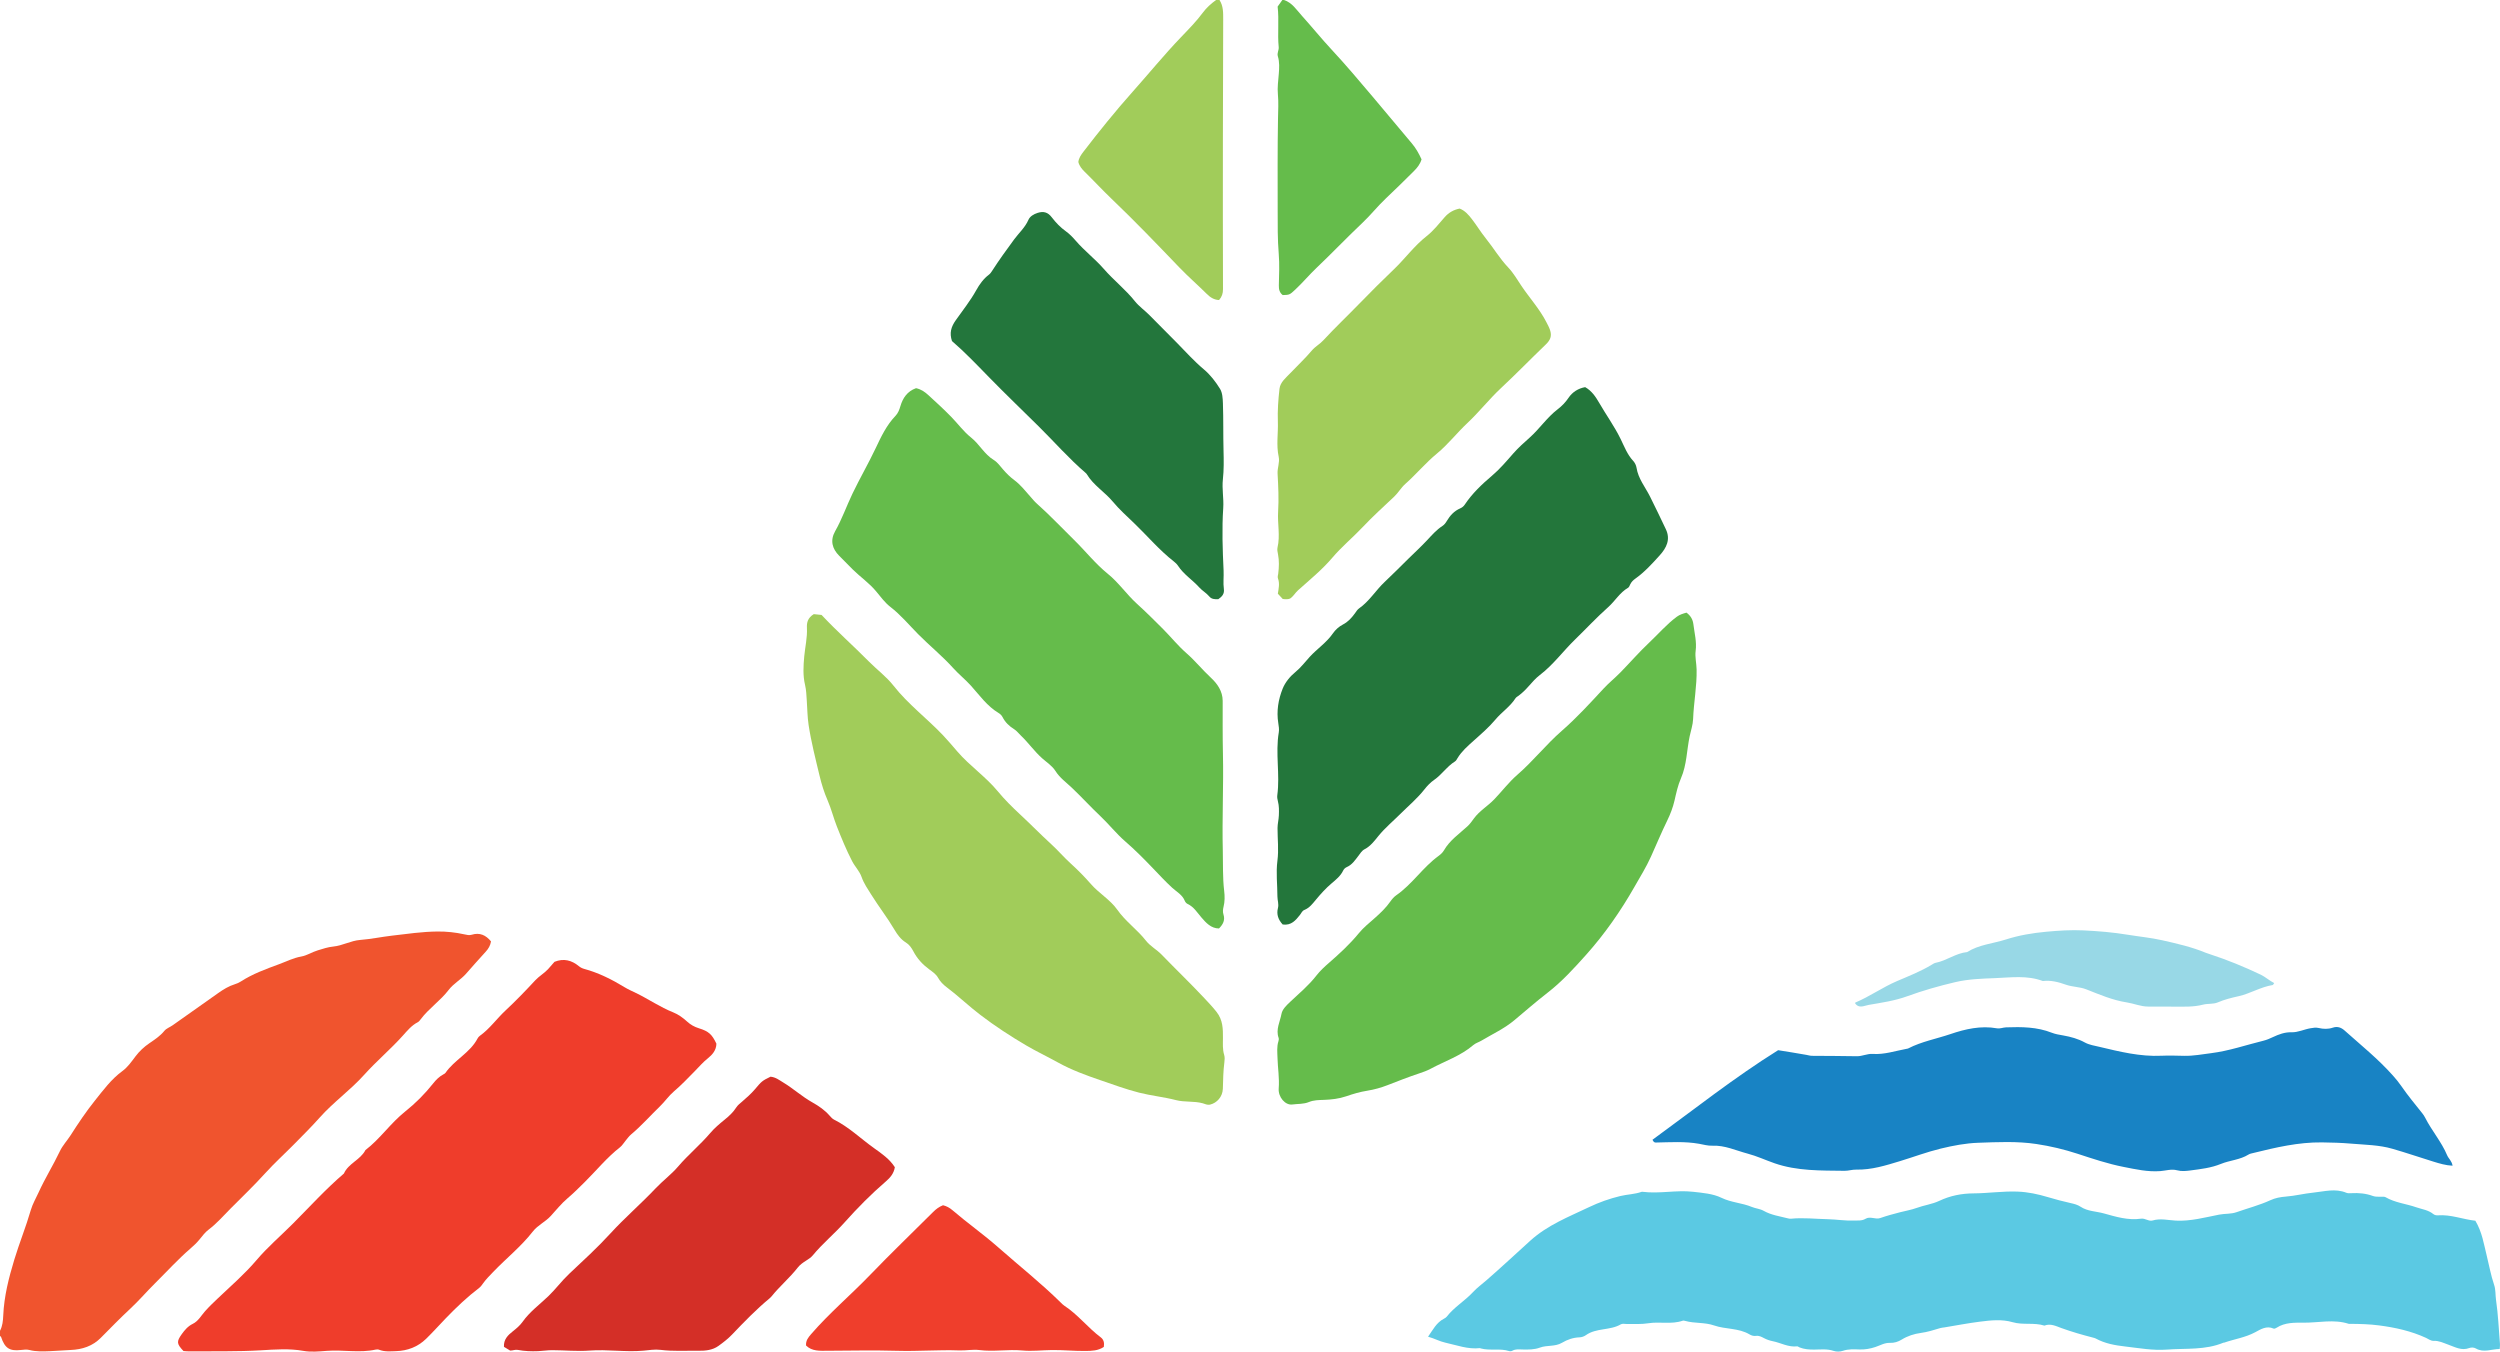 <?xml version="1.0" encoding="iso-8859-1"?>
<!-- Generator: Adobe Illustrator 27.0.0, SVG Export Plug-In . SVG Version: 6.00 Build 0)  -->
<svg version="1.1" id="Layer_1" xmlns="http://www.w3.org/2000/svg" xmlns:xlink="http://www.w3.org/1999/xlink" x="0px" y="0px"
	 viewBox="0 0 706.05 381.721" style="enable-background:new 0 0 706.05 381.721;" xml:space="preserve">
<g>
	<path style="fill:#F0542E;" d="M0,375.848c0.718-1.352,0.853-2.856,0.917-4.321c0.237-5.427,1.547-10.58,3.122-15.775
		c1.43-4.716,3.295-9.273,4.662-14.003c0.502-1.737,1.457-3.344,2.211-5.007c1.805-3.976,4.132-7.682,6.004-11.629
		c0.771-1.626,2.074-2.995,3.06-4.541c2.133-3.344,4.366-6.672,6.823-9.739c2.349-2.932,4.635-6.063,7.767-8.346
		c1.494-1.089,2.56-2.635,3.658-4.095c1.124-1.495,2.455-2.734,3.973-3.771c1.515-1.035,3.028-2.017,4.217-3.479
		c0.57-0.702,1.575-1.039,2.351-1.587c4.293-3.028,8.563-6.087,12.869-9.097c1.433-1.002,2.914-1.94,4.617-2.465
		c0.603-0.186,1.207-0.442,1.735-0.783c3.371-2.18,7.116-3.53,10.847-4.906c2.074-0.765,4.022-1.777,6.286-2.171
		c1.536-0.268,3.002-1.246,4.608-1.731c1.451-0.438,2.875-0.93,4.378-1.074c2.638-0.253,4.961-1.665,7.636-1.871
		c3.008-0.232,5.983-0.862,8.984-1.214c4.261-0.499,8.506-1.122,12.82-1.165c2.567-0.026,5.067,0.245,7.548,0.791
		c0.719,0.158,1.418,0.341,2.116,0.124c2.292-0.712,4.013,0.119,5.464,1.876c-0.192,1.164-0.726,2.073-1.508,2.923
		c-1.885,2.049-3.722,4.146-5.563,6.232c-1.491,1.689-3.508,2.741-4.875,4.533c-2.326,3.051-5.59,5.217-7.903,8.289
		c-0.237,0.315-0.497,0.673-0.832,0.845c-1.746,0.898-2.947,2.371-4.222,3.791c-3.465,3.861-7.47,7.221-10.913,11.057
		c-3.911,4.356-8.694,7.724-12.566,12.078c-2.27,2.553-4.701,4.965-7.101,7.4c-2.738,2.778-5.638,5.404-8.256,8.289
		c-3.146,3.468-6.52,6.709-9.818,10.016c-2.012,2.018-3.887,4.213-6.202,5.95c-1.003,0.752-1.784,1.821-2.592,2.807
		c-0.761,0.929-1.614,1.732-2.524,2.519c-3.541,3.061-6.685,6.531-10.003,9.817c-2.368,2.345-4.532,4.885-6.972,7.16
		c-2.851,2.659-5.587,5.444-8.325,8.222c-2.363,2.398-5.277,3.325-8.543,3.465c-1.908,0.082-3.813,0.254-5.722,0.328
		c-1.991,0.077-3.979,0.185-5.956-0.333c-0.743-0.194-1.592-0.085-2.378,0.007c-3.175,0.369-4.537-0.508-5.58-3.649
		c-0.043-0.13-0.211-0.219-0.321-0.328C0,376.807,0,376.328,0,375.848z"/>
	<path style="fill:#A1CC5A;" d="M344.406,0c1.109,1.7,1.049,3.642,1.048,5.535c-0.004,11.251-0.071,22.502-0.084,33.752
		c-0.017,14.126-0.019,28.252,0.029,42.377c0.004,1.216-0.312,2.16-1.112,3.074c-1.429-0.065-2.479-0.745-3.475-1.736
		c-2.543-2.53-5.265-4.884-7.745-7.472c-6.278-6.551-12.563-13.095-19.123-19.364c-2.592-2.478-5.016-5.112-7.578-7.613
		c-0.81-0.791-1.517-1.628-1.819-2.794c0.128-1.114,0.736-1.996,1.432-2.902c4.466-5.81,9.066-11.522,13.938-16.984
		c4.557-5.109,8.88-10.423,13.629-15.376c2.126-2.217,4.329-4.445,6.18-6.949c1.027-1.39,2.326-2.528,3.72-3.55
		C343.766,0,344.086,0,344.406,0z"/>
	<path style="fill:#65BC4B;" d="M362.634,0c2.312,0.773,3.545,2.794,5.053,4.462c2.828,3.129,5.476,6.422,8.349,9.507
		c4.027,4.324,7.826,8.839,11.638,13.346c3.705,4.381,7.362,8.803,11.066,13.185c1.146,1.355,1.988,2.873,2.733,4.5
		c-0.385,1.333-1.201,2.369-2.177,3.34c-2.603,2.589-5.216,5.162-7.889,7.682c-2.31,2.178-4.293,4.705-6.618,6.902
		c-4.402,4.16-8.579,8.55-12.973,12.724c-2.074,1.97-3.921,4.193-6.023,6.154c-1.571,1.465-1.622,1.48-3.526,1.531
		c-0.911-0.69-1.116-1.617-1.094-2.73c0.06-2.951,0.217-5.919-0.027-8.851c-0.344-4.137-0.303-8.267-0.305-12.403
		c-0.004-8.619-0.061-17.239,0.093-25.855c0.041-2.305,0.184-4.591-0.032-6.899c-0.178-1.904,0.104-3.812,0.254-5.719
		c0.13-1.658,0.24-3.351-0.268-4.988c-0.281-0.904,0.331-1.714,0.244-2.59c-0.377-3.776,0.143-7.574-0.302-11.437
		c0.416-0.584,0.87-1.222,1.325-1.86C362.314,0,362.474,0,362.634,0z"/>
	<path style="fill:#5BC9E3;" d="M699.089,344.758c1.923,3.235,2.401,6.604,3.219,9.899c0.682,2.743,1.171,5.545,2.086,8.23
		c0.468,1.373,0.329,2.824,0.532,4.225c0.601,4.145,0.785,8.35,1.117,12.533c0.03,0.384-0.045,0.776-0.083,1.334
		c-2.291,0.013-4.489,1.138-6.717-0.139c-0.579-0.332-1.334-0.334-1.873-0.129c-2.191,0.831-4.01-0.286-5.919-0.953
		c-1.343-0.469-2.615-1.144-4.112-1.071c-0.826,0.04-1.481-0.522-2.2-0.852c-4.213-1.932-8.66-2.917-13.245-3.514
		c-2.702-0.352-5.389-0.425-8.093-0.439c-0.16-0.001-0.333,0.039-0.478-0.008c-4.201-1.37-8.495-0.293-12.728-0.32
		c-2.502-0.016-5.277-0.105-7.617,1.414c-0.25,0.162-0.661,0.35-0.873,0.253c-1.977-0.901-3.675,0.214-5.177,1.022
		c-2.783,1.497-5.852,1.931-8.757,2.938c-0.073,0.025-0.167-0.007-0.237,0.022c-5.136,2.139-10.599,1.548-15.948,1.951
		c-3.971,0.299-7.818-0.419-11.726-0.868c-2.982-0.342-5.78-0.837-8.403-2.271c-0.204-0.112-0.444-0.167-0.672-0.226
		c-3.05-0.785-6.074-1.65-9.039-2.727c-1.521-0.553-3.051-1.36-4.767-0.678c-2.92-0.94-6.026-0.106-8.966-0.965
		c-3.045-0.889-6.155-0.541-9.219-0.155c-3.367,0.423-6.705,1.072-10.056,1.622c-0.39,0.064-0.795,0.078-1.169,0.192
		c-1.815,0.553-3.596,1.119-5.515,1.378c-1.841,0.249-3.706,0.841-5.353,1.859c-1.035,0.64-2.126,0.991-3.385,0.941
		c-1.46-0.057-2.739,0.728-4.082,1.172c-1.457,0.481-2.895,0.74-4.437,0.691c-1.578-0.05-3.162-0.157-4.736,0.382
		c-0.789,0.27-1.821,0.296-2.604,0.027c-1.81-0.622-3.629-0.391-5.446-0.372c-1.449,0.015-2.858-0.086-4.213-0.625
		c-0.222-0.088-0.447-0.315-0.648-0.291c-2.479,0.296-4.608-0.997-6.915-1.458c-0.881-0.176-1.678-0.457-2.452-0.865
		c-0.707-0.373-1.407-0.753-2.256-0.632c-0.66,0.094-1.275-0.09-1.829-0.421c-3.09-1.841-6.759-1.396-9.992-2.521
		c-2.693-0.938-5.504-0.528-8.168-1.286c-0.226-0.064-0.503-0.13-0.709-0.058c-3.158,1.106-6.467,0.204-9.71,0.723
		c-1.912,0.306-4.045,0.2-6.079,0.209c-0.559,0.002-1.238-0.171-1.659,0.078c-3.061,1.815-6.937,0.96-9.902,3.077
		c-0.494,0.353-1.178,0.593-1.783,0.612c-1.807,0.057-3.467,0.641-4.952,1.529c-1.961,1.173-4.217,0.611-6.231,1.366
		c-1.582,0.593-3.268,0.575-4.943,0.537c-0.947-0.022-1.912-0.17-2.817,0.332c-0.257,0.143-0.655,0.206-0.928,0.118
		c-2.627-0.846-5.404-0.037-8.038-0.752c-0.077-0.021-0.153-0.09-0.223-0.082c-3.399,0.383-6.539-0.838-9.766-1.545
		c-1.643-0.36-3.092-1.195-4.886-1.683c1.36-1.923,2.346-3.987,4.49-5.084c0.28-0.143,0.582-0.318,0.769-0.56
		c2.109-2.733,5.145-4.47,7.467-6.983c1.127-1.219,2.503-2.209,3.762-3.307c4.179-3.645,8.243-7.431,12.344-11.148
		c4.94-4.479,10.842-6.741,16.612-9.502c2.861-1.369,5.814-2.413,8.861-3.147c1.98-0.477,4.072-0.486,6.024-1.187
		c0.071-0.026,0.16-0.017,0.238-0.007c4.749,0.614,9.505-0.544,14.237-0.007c2.727,0.31,5.652,0.532,8.046,1.698
		c2.777,1.353,5.797,1.427,8.552,2.573c1.09,0.454,2.364,0.534,3.372,1.106c2.125,1.207,4.481,1.524,6.771,2.113
		c0.305,0.078,0.634,0.15,0.942,0.119c3.469-0.343,6.935,0.065,10.396,0.14c2.446,0.053,4.895,0.475,7.367,0.379
		c1.112-0.043,2.278,0.12,3.268-0.484c1.373-0.838,2.778,0.27,4.176-0.22c1.849-0.649,3.752-1.158,5.651-1.65
		c1.525-0.396,3.16-0.664,4.564-1.184c2.142-0.792,4.446-1.065,6.478-2.028c3.087-1.463,6.303-2.087,9.662-2.108
		c4.139-0.025,8.242-0.655,12.4-0.504c2.969,0.108,5.834,0.73,8.6,1.56c2.12,0.636,4.256,1.205,6.405,1.68
		c1.028,0.227,1.97,0.464,2.845,1.044c1.979,1.312,4.376,1.271,6.563,1.88c3.408,0.949,6.868,2.017,10.513,1.486
		c1.148-0.167,2.166,0.831,3.259,0.508c2.219-0.656,4.398-0.066,6.583,0.041c4.186,0.205,8.178-0.906,12.206-1.692
		c1.636-0.319,3.3-0.123,4.922-0.695c3.188-1.123,6.474-1.968,9.562-3.383c1.379-0.632,2.818-0.898,4.359-1.018
		c2.59-0.203,5.143-0.858,7.732-1.117c3.107-0.312,6.237-1.267,9.355,0.046c0.414,0.174,0.942,0.136,1.413,0.11
		c2.086-0.116,4.132,0.071,6.099,0.799c0.706,0.261,1.416,0.171,2.128,0.21c0.474,0.026,1.04-0.097,1.407,0.117
		c2.696,1.574,5.806,1.852,8.68,2.856c1.629,0.569,3.405,0.758,4.81,1.904c0.383,0.312,0.872,0.405,1.36,0.368
		C692.191,342.968,695.562,344.374,699.089,344.758z"/>
	<path style="fill:#65BC4B;" d="M258.71,109.628c1.489,0.33,2.481,1.052,3.525,2.005c2.182,1.99,4.353,3.989,6.416,6.099
		c1.882,1.925,3.493,4.171,5.581,5.824c2.39,1.892,3.751,4.733,6.412,6.345c1.055,0.639,1.836,1.761,2.673,2.724
		c0.947,1.089,1.952,2.094,3.118,2.954c1.736,1.28,3.067,2.984,4.478,4.582c0.63,0.714,1.223,1.463,1.937,2.095
		c3.643,3.231,6.965,6.789,10.441,10.182c3.247,3.169,6.046,6.768,9.607,9.648c3.038,2.457,5.266,5.769,8.169,8.409
		c2.535,2.305,4.976,4.718,7.393,7.148c2.239,2.251,4.243,4.759,6.626,6.838c2.461,2.148,4.489,4.692,6.877,6.907
		c1.804,1.673,3.346,3.805,3.348,6.569c0.003,4.95-0.039,9.902,0.071,14.85c0.205,9.159-0.266,18.316-0.038,27.47
		c0.094,3.771-0.065,7.555,0.387,11.324c0.179,1.49,0.197,3.031-0.183,4.529c-0.179,0.707-0.239,1.444-0.019,2.133
		c0.506,1.581-0.09,2.785-1.264,3.961c-2.253-0.012-3.674-1.615-4.976-3.13c-1.193-1.387-2.124-2.972-3.874-3.789
		c-0.332-0.155-0.662-0.515-0.796-0.858c-0.687-1.751-2.302-2.557-3.579-3.729c-1.871-1.717-3.601-3.589-5.36-5.425
		c-2.538-2.649-5.103-5.25-7.889-7.66c-2.508-2.17-4.585-4.831-7.003-7.116c-2.761-2.609-5.316-5.421-8.075-8.037
		c-1.572-1.491-3.418-2.808-4.623-4.724c-0.934-1.485-2.485-2.458-3.761-3.594c-2.218-1.976-3.892-4.406-6.024-6.431
		c-0.628-0.596-1.155-1.333-1.896-1.791c-1.39-0.858-2.513-1.934-3.257-3.399c-0.257-0.507-0.657-0.89-1.151-1.186
		c-3.213-1.924-5.32-4.956-7.759-7.668c-1.584-1.761-3.464-3.256-5.05-5.016c-3.084-3.422-6.673-6.318-9.909-9.589
		c-2.548-2.576-4.893-5.417-7.813-7.67c-1.553-1.198-2.762-2.867-4.033-4.4c-1.942-2.342-4.456-4.059-6.603-6.178
		c-1.3-1.282-2.575-2.603-3.855-3.897c-1.912-1.931-2.612-4.272-1.104-6.933c1.915-3.377,3.197-7.061,4.871-10.561
		c2.079-4.347,4.507-8.507,6.566-12.865c1.508-3.191,3.059-6.495,5.595-9.13c0.725-0.754,1.084-1.72,1.387-2.739
		C254.976,112.412,256.211,110.519,258.71,109.628z"/>
	<path style="fill:#EF3D2B;" d="M156.605,271.633c2.597-1.041,4.837-0.45,6.895,1.245c0.419,0.345,0.954,0.615,1.479,0.757
		c4.095,1.108,7.829,2.989,11.43,5.185c1.015,0.619,2.117,1.098,3.191,1.617c3.559,1.72,6.817,4.001,10.521,5.471
		c1.45,0.576,2.778,1.543,3.967,2.633c0.946,0.867,2.048,1.478,3.293,1.862c2.755,0.85,3.703,1.715,4.945,4.351
		c-0.02,1.847-1.153,3.124-2.439,4.154c-1.385,1.11-2.511,2.431-3.736,3.681c-1.896,1.935-3.767,3.892-5.842,5.659
		c-1.441,1.227-2.532,2.853-3.901,4.175c-2.74,2.646-5.253,5.525-8.188,7.974c-0.603,0.503-1.059,1.183-1.573,1.79
		c-0.514,0.607-0.926,1.339-1.538,1.817c-3.707,2.893-6.653,6.549-9.968,9.832c-1.588,1.572-3.156,3.146-4.869,4.597
		c-1.754,1.486-3.203,3.325-4.765,5.018c-1.529,1.659-3.629,2.553-5.031,4.355c-3.293,4.231-7.514,7.577-11.208,11.43
		c-0.996,1.038-2.007,2.048-2.847,3.221c-0.323,0.452-0.654,0.934-1.088,1.264c-3.366,2.561-6.425,5.474-9.35,8.498
		c-1.877,1.94-3.673,3.961-5.61,5.852c-2.395,2.338-5.293,3.422-8.575,3.516c-1.583,0.045-3.196,0.22-4.74-0.399
		c-0.279-0.112-0.647-0.11-0.948-0.043c-4.576,1.022-9.204-0.001-13.8,0.358c-2.206,0.173-4.493,0.388-6.64,0.006
		c-3.993-0.711-7.956-0.395-11.917-0.162c-6.773,0.398-13.548,0.237-20.322,0.3c-0.555,0.005-1.11-0.061-1.609-0.091
		c-1.929-2.031-1.999-2.661-0.499-4.758c0.838-1.172,1.755-2.258,3.104-2.911c1.565-0.758,2.379-2.328,3.467-3.554
		c1.115-1.256,2.303-2.395,3.514-3.546c3.747-3.561,7.693-6.97,11.025-10.893c3.164-3.726,6.861-6.876,10.275-10.3
		c4.752-4.766,9.287-9.78,14.418-14.17c1.279-2.89,4.662-3.85,6.075-6.617c4.175-3.195,7.124-7.64,11.248-10.916
		c2.928-2.325,5.579-5,7.919-7.954c0.791-0.999,1.698-1.901,2.847-2.515c0.21-0.112,0.456-0.227,0.583-0.412
		c2.542-3.697,6.952-5.655,9.081-9.738c0.144-0.276,0.369-0.544,0.621-0.724c2.814-2.007,4.787-4.863,7.289-7.192
		c2.91-2.709,5.669-5.587,8.378-8.499c1.104-1.187,2.512-1.968,3.601-3.135C155.416,273.026,156.024,272.296,156.605,271.633z"/>
	<path style="fill:#23763B;" d="M362.263,261.099c-1.255-1.347-1.81-2.868-1.348-4.634c0.296-1.134-0.147-2.199-0.148-3.303
		c-0.004-3.352-0.43-6.752-0.001-10.043c0.41-3.136,0.028-6.179,0.035-9.263c0.003-1.184,0.327-2.364,0.373-3.551
		c0.053-1.35,0.085-2.71-0.276-4.046c-0.144-0.532-0.238-1.122-0.165-1.66c0.799-5.903-0.577-11.856,0.421-17.758
		c0.142-0.843-0.001-1.759-0.14-2.62c-0.546-3.382,0.01-6.687,1.246-9.76c0.71-1.766,2.093-3.448,3.585-4.663
		c1.561-1.271,2.744-2.871,4.047-4.292c2.098-2.288,4.744-4.017,6.535-6.609c0.716-1.036,1.71-1.94,2.851-2.528
		c1.481-0.763,2.508-1.938,3.448-3.244c0.325-0.451,0.63-0.969,1.07-1.274c2.935-2.036,4.749-5.146,7.307-7.543
		c2.26-2.118,4.43-4.331,6.641-6.501c1.761-1.728,3.58-3.401,5.265-5.2c1.367-1.459,2.666-2.971,4.364-4.065
		c0.554-0.357,0.92-0.87,1.248-1.424c0.914-1.54,2.081-2.807,3.763-3.538c0.514-0.223,0.953-0.553,1.279-1.042
		c2.094-3.145,4.837-5.752,7.665-8.147c2.274-1.925,4.122-4.126,6.051-6.324c1.414-1.611,3.033-3.051,4.638-4.482
		c2.8-2.497,4.892-5.688,7.887-7.984c1.205-0.924,2.217-1.959,3.084-3.248c1.078-1.604,2.711-2.66,4.696-3.014
		c1.813,1.013,2.954,2.688,3.935,4.39c1.986,3.448,4.333,6.677,6.086,10.266c1.041,2.131,1.873,4.387,3.546,6.18
		c0.467,0.501,0.831,1.238,0.936,1.914c0.483,3.102,2.47,5.469,3.816,8.15c1.532,3.051,2.995,6.136,4.466,9.217
		c1.39,2.911,0.168,5.285-1.731,7.386c-2.129,2.357-4.269,4.721-6.888,6.581c-0.578,0.41-1.101,0.917-1.426,1.588
		c-0.173,0.356-0.328,0.823-0.632,0.998c-2.336,1.345-3.647,3.724-5.601,5.459c-3.269,2.901-6.241,6.119-9.376,9.16
		c-3.371,3.27-6.138,7.126-9.915,10c-1.192,0.907-2.201,2.076-3.202,3.206c-0.852,0.962-1.749,1.855-2.776,2.623
		c-0.318,0.238-0.717,0.434-0.919,0.75c-1.511,2.368-3.899,3.9-5.68,6.032c-1.824,2.182-4.025,4.063-6.154,5.973
		c-1.668,1.497-3.348,2.955-4.527,4.894c-0.205,0.337-0.406,0.742-0.719,0.936c-2.26,1.399-3.702,3.706-5.881,5.209
		c-1.035,0.714-1.953,1.671-2.733,2.667c-2.013,2.572-4.501,4.644-6.789,6.922c-2.063,2.054-4.338,3.946-6.206,6.234
		c-1.134,1.388-2.235,2.896-3.921,3.767c-0.8,0.413-1.248,1.209-1.784,1.907c-0.92,1.198-1.767,2.487-3.23,3.123
		c-0.466,0.203-0.827,0.551-1.027,0.969c-0.748,1.566-2.066,2.608-3.332,3.684c-1.592,1.352-2.979,2.89-4.307,4.485
		c-0.971,1.165-1.862,2.392-3.344,2.988c-0.634,0.255-0.845,0.918-1.242,1.406C365.922,259.893,364.719,261.427,362.263,261.099z"/>
	<path style="fill:#65BC4B;" d="M476.296,173.017c1.22,0.911,1.791,1.965,1.955,3.322c0.304,2.501,0.979,4.901,0.629,7.54
		c-0.215,1.617,0.237,3.437,0.276,5.188c0.104,4.704-0.815,9.327-0.988,14.01c-0.06,1.615-0.63,3.242-0.97,4.846
		c-0.836,3.946-0.807,8.083-2.449,11.849c-0.895,2.053-1.347,4.206-1.846,6.375c-0.44,1.913-1.169,3.796-2.031,5.566
		c-1.634,3.354-3.072,6.806-4.6,10.196c-1.349,2.995-3.071,5.755-4.665,8.553c-3.891,6.83-8.401,13.318-13.647,19.18
		c-3.374,3.771-6.784,7.53-10.867,10.699c-3.189,2.475-6.27,5.157-9.383,7.766c-2.846,2.385-6.168,3.91-9.302,5.779
		c-0.751,0.448-1.654,0.696-2.301,1.252c-3.565,3.068-8.014,4.523-12.063,6.701c-1.045,0.562-2.163,0.955-3.302,1.334
		c-2.995,0.995-5.937,2.156-8.881,3.299c-1.853,0.719-3.775,1.256-5.708,1.564c-2.064,0.328-4.01,0.905-5.97,1.581
		c-2.018,0.695-4.165,0.934-6.292,1.009c-1.446,0.051-2.887,0.052-4.227,0.611c-1.511,0.629-3.131,0.48-4.682,0.692
		c-1.99,0.272-4.04-2.09-3.847-4.537c0.229-2.901-0.262-5.726-0.34-8.587c-0.043-1.588-0.242-3.191,0.268-4.757
		c0.095-0.292,0.141-0.667,0.042-0.945c-0.846-2.387,0.407-4.562,0.817-6.778c0.235-1.273,1.408-2.402,2.459-3.39
		c2.545-2.393,5.236-4.632,7.4-7.423c1.019-1.314,2.272-2.47,3.532-3.568c3.002-2.618,5.921-5.295,8.458-8.395
		c1.302-1.591,2.952-2.909,4.506-4.281c1.62-1.43,3.165-2.908,4.409-4.692c0.452-0.647,1.002-1.286,1.644-1.731
		c4.534-3.141,7.533-7.925,11.99-11.145c0.573-0.414,1.138-0.944,1.484-1.547c1.633-2.843,4.311-4.649,6.642-6.793
		c0.719-0.661,1.256-1.438,1.816-2.205c1.576-2.16,3.916-3.499,5.732-5.391c2.209-2.301,4.157-4.888,6.553-6.966
		c4.458-3.867,8.094-8.527,12.548-12.408c4.196-3.657,7.97-7.796,11.764-11.892c1.486-1.604,3.23-3.01,4.775-4.586
		c2.73-2.785,5.288-5.749,8.126-8.416c2.604-2.447,4.931-5.192,7.831-7.331C474.395,173.569,475.273,173.318,476.296,173.017z"/>
	<path style="fill:#A1CC5A;" d="M229.832,173.445c0.702,0.072,1.489,0.153,2.195,0.226c4.32,4.615,8.989,8.731,13.351,13.142
		c2.29,2.316,4.958,4.275,6.961,6.83c4.104,5.237,9.433,9.22,13.974,14c1.424,1.499,2.752,3.089,4.098,4.645
		c3.503,4.051,7.992,7.075,11.397,11.21c1.916,2.326,4.087,4.469,6.265,6.492c2.969,2.758,5.799,5.662,8.789,8.398
		c1.918,1.755,3.61,3.746,5.545,5.501c1.997,1.811,3.905,3.742,5.676,5.774c2.301,2.639,5.483,4.448,7.458,7.261
		c2.33,3.319,5.639,5.609,8.09,8.738c1.241,1.585,3.055,2.517,4.452,3.963c3.982,4.121,8.125,8.086,12.044,12.273
		c1.185,1.266,2.359,2.503,3.444,3.881c1.829,2.324,1.819,4.832,1.811,7.43c-0.005,1.595-0.134,3.165,0.351,4.736
		c0.203,0.659,0.137,1.438,0.045,2.143c-0.32,2.452-0.347,4.913-0.421,7.379c-0.068,2.293-1.682,4.038-3.6,4.492
		c-0.804,0.19-1.405-0.181-2.066-0.364c-2.48-0.69-5.097-0.261-7.554-0.897c-3.446-0.892-6.987-1.235-10.448-2.116
		c-3.701-0.942-7.277-2.268-10.846-3.488c-4.089-1.397-8.219-2.899-12.058-5.031c-2.979-1.654-6.066-3.105-9.011-4.839
		c-4.45-2.62-8.744-5.428-12.864-8.561c-3.298-2.509-6.271-5.386-9.578-7.869c-0.95-0.713-1.788-1.556-2.392-2.638
		c-0.591-1.058-1.625-1.736-2.59-2.449c-1.823-1.347-3.321-2.983-4.378-4.998c-0.528-1.006-1.164-1.934-2.138-2.53
		c-1.417-0.868-2.369-2.173-3.168-3.53c-2.021-3.431-4.472-6.57-6.577-9.94c-1.011-1.62-2.122-3.197-2.753-5.012
		c-0.586-1.686-1.872-2.92-2.68-4.481c-1.649-3.187-2.991-6.473-4.308-9.803c-0.964-2.438-1.582-5.006-2.607-7.35
		c-0.998-2.284-1.707-4.582-2.276-6.957c-1.144-4.777-2.372-9.54-3.108-14.401c-0.34-2.243-0.344-4.531-0.506-6.796
		c-0.108-1.503-0.135-2.983-0.49-4.469c-0.635-2.657-0.479-5.333-0.231-8.056c0.245-2.685,0.901-5.34,0.758-8.058
		C227.81,175.796,228.145,174.476,229.832,173.445z"/>
	<path style="fill:#1883C4;" d="M466.694,321.893c11.652-8.476,22.961-17.471,35.487-25.298c2.488,0.405,5.232,0.824,7.962,1.319
		c0.545,0.099,1.078,0.268,1.64,0.272c4.209,0.032,8.418,0.033,12.627,0.113c1.541,0.029,2.937-0.756,4.472-0.651
		c3.298,0.225,6.398-0.855,9.574-1.439c0.156-0.029,0.325-0.044,0.462-0.115c3.772-1.947,7.958-2.699,11.934-4.051
		c4.208-1.431,8.572-2.438,13.097-1.631c0.919,0.164,1.724-0.238,2.597-0.269c4.393-0.156,8.75-0.133,12.939,1.527
		c1.021,0.405,2.146,0.571,3.238,0.765c2.125,0.378,4.173,0.935,6.085,1.986c1.247,0.685,2.722,0.896,4.052,1.213
		c5.774,1.374,11.567,2.819,17.602,2.527c2.148-0.104,4.308-0.008,6.462,0.027c2.556,0.042,5.042-0.436,7.563-0.756
		c5.08-0.644,9.858-2.31,14.769-3.52c0.942-0.232,1.803-0.613,2.664-1.016c1.667-0.78,3.337-1.42,5.248-1.363
		c1.846,0.056,3.543-0.828,5.347-1.134c0.797-0.135,1.502-0.265,2.322-0.076c1.321,0.305,2.674,0.365,4.009-0.096
		c1.253-0.432,2.335-0.063,3.306,0.804c4.639,4.144,9.501,8.05,13.649,12.718c0.846,0.952,1.669,1.937,2.387,2.986
		c1.83,2.672,3.906,5.148,5.913,7.681c0.295,0.373,0.571,0.773,0.784,1.196c1.856,3.685,4.631,6.835,6.236,10.66
		c0.399,0.95,1.32,1.598,1.532,2.946c-1.951-0.088-3.673-0.617-5.446-1.164c-3.857-1.19-7.674-2.506-11.559-3.623
		c-3.82-1.098-7.673-1.107-11.546-1.441c-2.787-0.24-5.554-0.325-8.341-0.358c-6.634-0.079-13.009,1.425-19.38,2.994
		c-0.462,0.114-0.964,0.197-1.356,0.442c-2.404,1.501-5.272,1.61-7.816,2.65c-2.762,1.129-5.665,1.455-8.568,1.835
		c-1.263,0.165-2.523,0.304-3.796-0.043c-1.584-0.431-3.17,0.114-4.73,0.232c-3.572,0.27-6.975-0.514-10.392-1.186
		c-4.438-0.874-8.725-2.317-13.025-3.724c-3.757-1.229-7.607-2.141-11.551-2.737c-5.497-0.831-11.008-0.543-16.48-0.353
		c-3.488,0.121-7.027,0.788-10.521,1.634c-3.954,0.958-7.709,2.383-11.567,3.555c-4.001,1.216-8.048,2.495-12.328,2.391
		c-1.126-0.027-2.224,0.354-3.315,0.339c-6.661-0.093-13.366,0.1-19.793-2.14c-2.539-0.885-5.002-2.036-7.591-2.718
		c-3.275-0.863-6.414-2.385-9.931-2.233c-1.271,0.055-2.531-0.32-3.765-0.539c-4.058-0.72-8.113-0.431-12.175-0.355
		C467.361,322.683,467.04,322.655,466.694,321.893z"/>
	<path style="fill:#A1CC5A;" d="M412.233,58.904c1.481,0.569,2.482,1.733,3.403,2.909c1.373,1.752,2.517,3.686,3.914,5.417
		c2.198,2.724,3.985,5.765,6.402,8.313c1.496,1.577,2.556,3.458,3.755,5.235c2.315,3.43,5.135,6.514,7.033,10.227
		c0.362,0.709,0.754,1.414,1.009,2.163c0.597,1.756,0.109,2.878-1.255,4.186c-4.205,4.033-8.261,8.224-12.523,12.195
		c-3.38,3.149-6.219,6.806-9.569,9.947c-2.963,2.779-5.449,6.02-8.586,8.602c-3.203,2.636-5.843,5.846-8.943,8.585
		c-1.192,1.053-1.968,2.492-3.141,3.593c-3.012,2.828-6.073,5.617-8.909,8.615c-2.784,2.943-5.908,5.517-8.557,8.634
		c-2.868,3.374-6.364,6.226-9.685,9.196c-0.786,0.703-1.251,1.653-2.225,2.321c-0.56,0.24-1.264,0.239-2.091,0.119
		c-0.43-0.465-0.91-0.984-1.376-1.488c0.232-1.473,0.562-2.881,0.04-4.286c-0.179-0.481,0.011-0.918,0.068-1.387
		c0.224-1.818,0.296-3.643-0.063-5.464c-0.122-0.62-0.28-1.304-0.141-1.892c0.797-3.369-0.042-6.765,0.174-10.166
		c0.224-3.516,0.041-7.153-0.155-10.729c-0.088-1.613,0.663-3.165,0.315-4.744c-0.728-3.299-0.113-6.626-0.236-9.936
		c-0.115-3.067,0.112-6.21,0.464-9.285c0.211-1.848,1.825-3.103,3.058-4.409c2.019-2.139,4.185-4.131,6.085-6.394
		c0.904-1.077,2.226-1.778,3.206-2.838c3.342-3.615,6.923-7,10.345-10.531c3.153-3.254,6.387-6.462,9.639-9.577
		c3.161-3.028,5.731-6.614,9.212-9.339c1.923-1.505,3.477-3.501,5.103-5.358C409.154,60.024,410.538,59.247,412.233,58.904z"/>
	<path style="fill:#D42F27;" d="M217.618,304.077c1.481,0.157,2.453,0.961,3.543,1.614c2.872,1.721,5.34,4.011,8.27,5.647
		c1.804,1.007,3.518,2.188,4.897,3.782c0.362,0.418,0.77,0.862,1.252,1.102c4.18,2.081,7.514,5.364,11.269,8.037
		c2.122,1.511,4.424,3.092,5.872,5.388c-0.28,1.756-1.3,2.946-2.519,3.994c-4.176,3.594-8.043,7.511-11.701,11.612
		c-2.87,3.217-6.219,5.958-8.962,9.291c-0.493,0.599-1.197,1.052-1.866,1.474c-0.887,0.559-1.746,1.159-2.384,1.978
		c-2.258,2.897-5.095,5.265-7.388,8.127c-0.149,0.186-0.32,0.358-0.504,0.51c-3.807,3.154-7.242,6.697-10.646,10.267
		c-1.166,1.223-2.49,2.233-3.842,3.211c-1.684,1.218-3.741,1.394-5.671,1.367c-3.575-0.05-7.16,0.198-10.737-0.256
		c-1.558-0.197-3.186,0.087-4.745,0.23c-5.097,0.466-10.165-0.412-15.263-0.025c-3.473,0.264-6.992-0.098-10.49-0.111
		c-1.345-0.005-2.688,0.218-4.035,0.276c-1.918,0.083-3.838,0.011-5.725-0.352c-0.749-0.144-1.404,0.204-2.177,0.191
		c-0.565-0.344-1.17-0.712-1.741-1.06c-0.127-2.133,1.18-3.334,2.542-4.41c1.013-0.8,1.989-1.622,2.727-2.663
		c2.007-2.831,4.812-4.871,7.271-7.233c2.078-1.996,3.765-4.314,5.855-6.285c3.94-3.715,7.962-7.372,11.609-11.364
		c4.086-4.473,8.68-8.413,12.835-12.81c2.013-2.13,4.442-3.919,6.351-6.158c2.847-3.339,6.249-6.124,9.084-9.463
		c1.189-1.401,2.602-2.582,4.026-3.744c1.239-1.011,2.43-2.079,3.293-3.45c0.435-0.69,1.072-1.152,1.675-1.678
		c1.258-1.097,2.533-2.207,3.609-3.474C215.059,305.451,215.155,305.27,217.618,304.077z"/>
	<path style="fill:#23763C;" d="M344.067,169.228c-1.017,0.036-1.898-0.002-2.532-0.766c-0.823-0.991-1.999-1.63-2.824-2.55
		c-1.913-2.133-4.415-3.676-6.007-6.116c-0.299-0.458-0.72-0.861-1.155-1.201c-4.109-3.205-7.462-7.195-11.196-10.787
		c-2.067-1.988-4.232-3.931-6.057-6.119c-2.299-2.757-5.492-4.636-7.365-7.767c-0.08-0.134-0.198-0.254-0.318-0.356
		c-4.725-4.042-8.804-8.733-13.214-13.091c-4.699-4.644-9.465-9.215-14.084-13.946c-3.43-3.514-6.836-7.09-10.457-10.207
		c-0.763-2.28-0.256-4.002,1.061-5.874c1.965-2.792,4.114-5.47,5.785-8.48c0.921-1.658,2.041-3.239,3.614-4.418
		c0.371-0.278,0.65-0.704,0.907-1.104c1.937-3.018,4.042-5.912,6.166-8.803c1.351-1.839,3.109-3.373,4.053-5.551
		c0.428-0.986,1.491-1.615,2.605-1.97c1.658-0.529,2.884-0.194,3.966,1.221c1.17,1.53,2.475,2.889,4.059,4.021
		c1.028,0.735,1.927,1.688,2.759,2.651c2.454,2.839,5.465,5.132,7.914,7.943c2.776,3.185,6.119,5.796,8.764,9.108
		c1.165,1.458,2.755,2.567,4.094,3.913c2.581,2.595,5.16,5.189,7.731,7.795c2.51,2.545,4.899,5.231,7.656,7.543
		c1.838,1.541,3.317,3.484,4.563,5.491c0.697,1.124,0.774,2.736,0.822,4.138c0.154,4.446,0.053,8.897,0.172,13.348
		c0.071,2.671,0.112,5.397-0.182,8.081c-0.297,2.707,0.279,5.386,0.098,8.102c-0.394,5.889-0.18,11.783,0.1,17.679
		c0.082,1.726-0.162,3.488,0.081,5.229C345.827,167.684,345.151,168.495,344.067,169.228z"/>
	<path style="fill:#EF3E2C;" d="M311.745,380.396c-1.622,1.093-3.422,1.123-5.123,1.144c-3.185,0.04-6.376-0.301-9.561-0.261
		c-2.781,0.035-5.559,0.384-8.345,0.121c-4.029-0.38-8.055,0.402-12.112-0.118c-1.833-0.235-3.802,0.172-5.707,0.102
		c-5.811-0.213-11.618,0.281-17.421,0.114c-6.612-0.19-13.216-0.055-19.825-0.017c-2.07,0.012-4.343,0.187-6.008-1.484
		c-0.089-1.391,0.6-2.251,1.416-3.194c5.175-5.981,11.23-11.079,16.7-16.766c5.804-6.033,11.853-11.83,17.777-17.749
		c0.803-0.803,1.672-1.463,2.787-1.903c0.976,0.232,1.851,0.702,2.659,1.396c4.235,3.636,8.809,6.852,12.999,10.55
		c5.844,5.157,11.965,10,17.53,15.475c0.341,0.335,0.674,0.695,1.07,0.953c3.837,2.495,6.626,6.192,10.262,8.914
		C311.715,378.327,311.92,379.199,311.745,380.396z"/>
	<path style="fill:#98D8E6;" d="M523.921,283.354c0.018-0.072,0.016-0.194,0.058-0.212c4.083-1.715,7.696-4.321,11.784-6.065
		c3.321-1.418,6.709-2.751,9.822-4.635c0.339-0.205,0.692-0.449,1.068-0.522c3.111-0.605,5.703-2.725,8.91-3.037
		c3.345-2.122,7.295-2.384,10.948-3.557c3.699-1.188,7.481-1.819,11.349-2.181c3.517-0.329,7.034-0.555,10.548-0.387
		c4.174,0.199,8.334,0.543,12.484,1.226c3.258,0.537,6.554,0.838,9.794,1.572c4.155,0.941,8.301,1.879,12.251,3.52
		c0.363,0.151,0.742,0.264,1.117,0.386c4.943,1.608,9.749,3.577,14.433,5.809c1.304,0.621,2.439,1.689,3.791,2.367
		c-0.234,0.32-0.309,0.537-0.416,0.554c-3.381,0.533-6.323,2.407-9.624,3.15c-2.008,0.452-3.979,0.929-5.885,1.751
		c-1.294,0.558-2.793,0.278-4.196,0.644c-2.707,0.707-5.519,0.557-8.299,0.557c-2.398,0-4.796-0.025-7.194-0.021
		c-2.085,0.003-3.996-0.864-6.025-1.176c-4.003-0.616-7.706-2.225-11.453-3.697c-1.812-0.712-3.852-0.638-5.733-1.305
		c-2.082-0.739-4.246-1.314-6.516-1.032c-4.404-1.675-9.007-0.995-13.489-0.821c-3.746,0.145-7.518,0.254-11.288,1.142
		c-4.614,1.087-9.123,2.373-13.563,3.989c-3.496,1.272-7.172,1.798-10.817,2.423C526.471,284.02,525.039,284.945,523.921,283.354z"
		/>
</g>
</svg>
